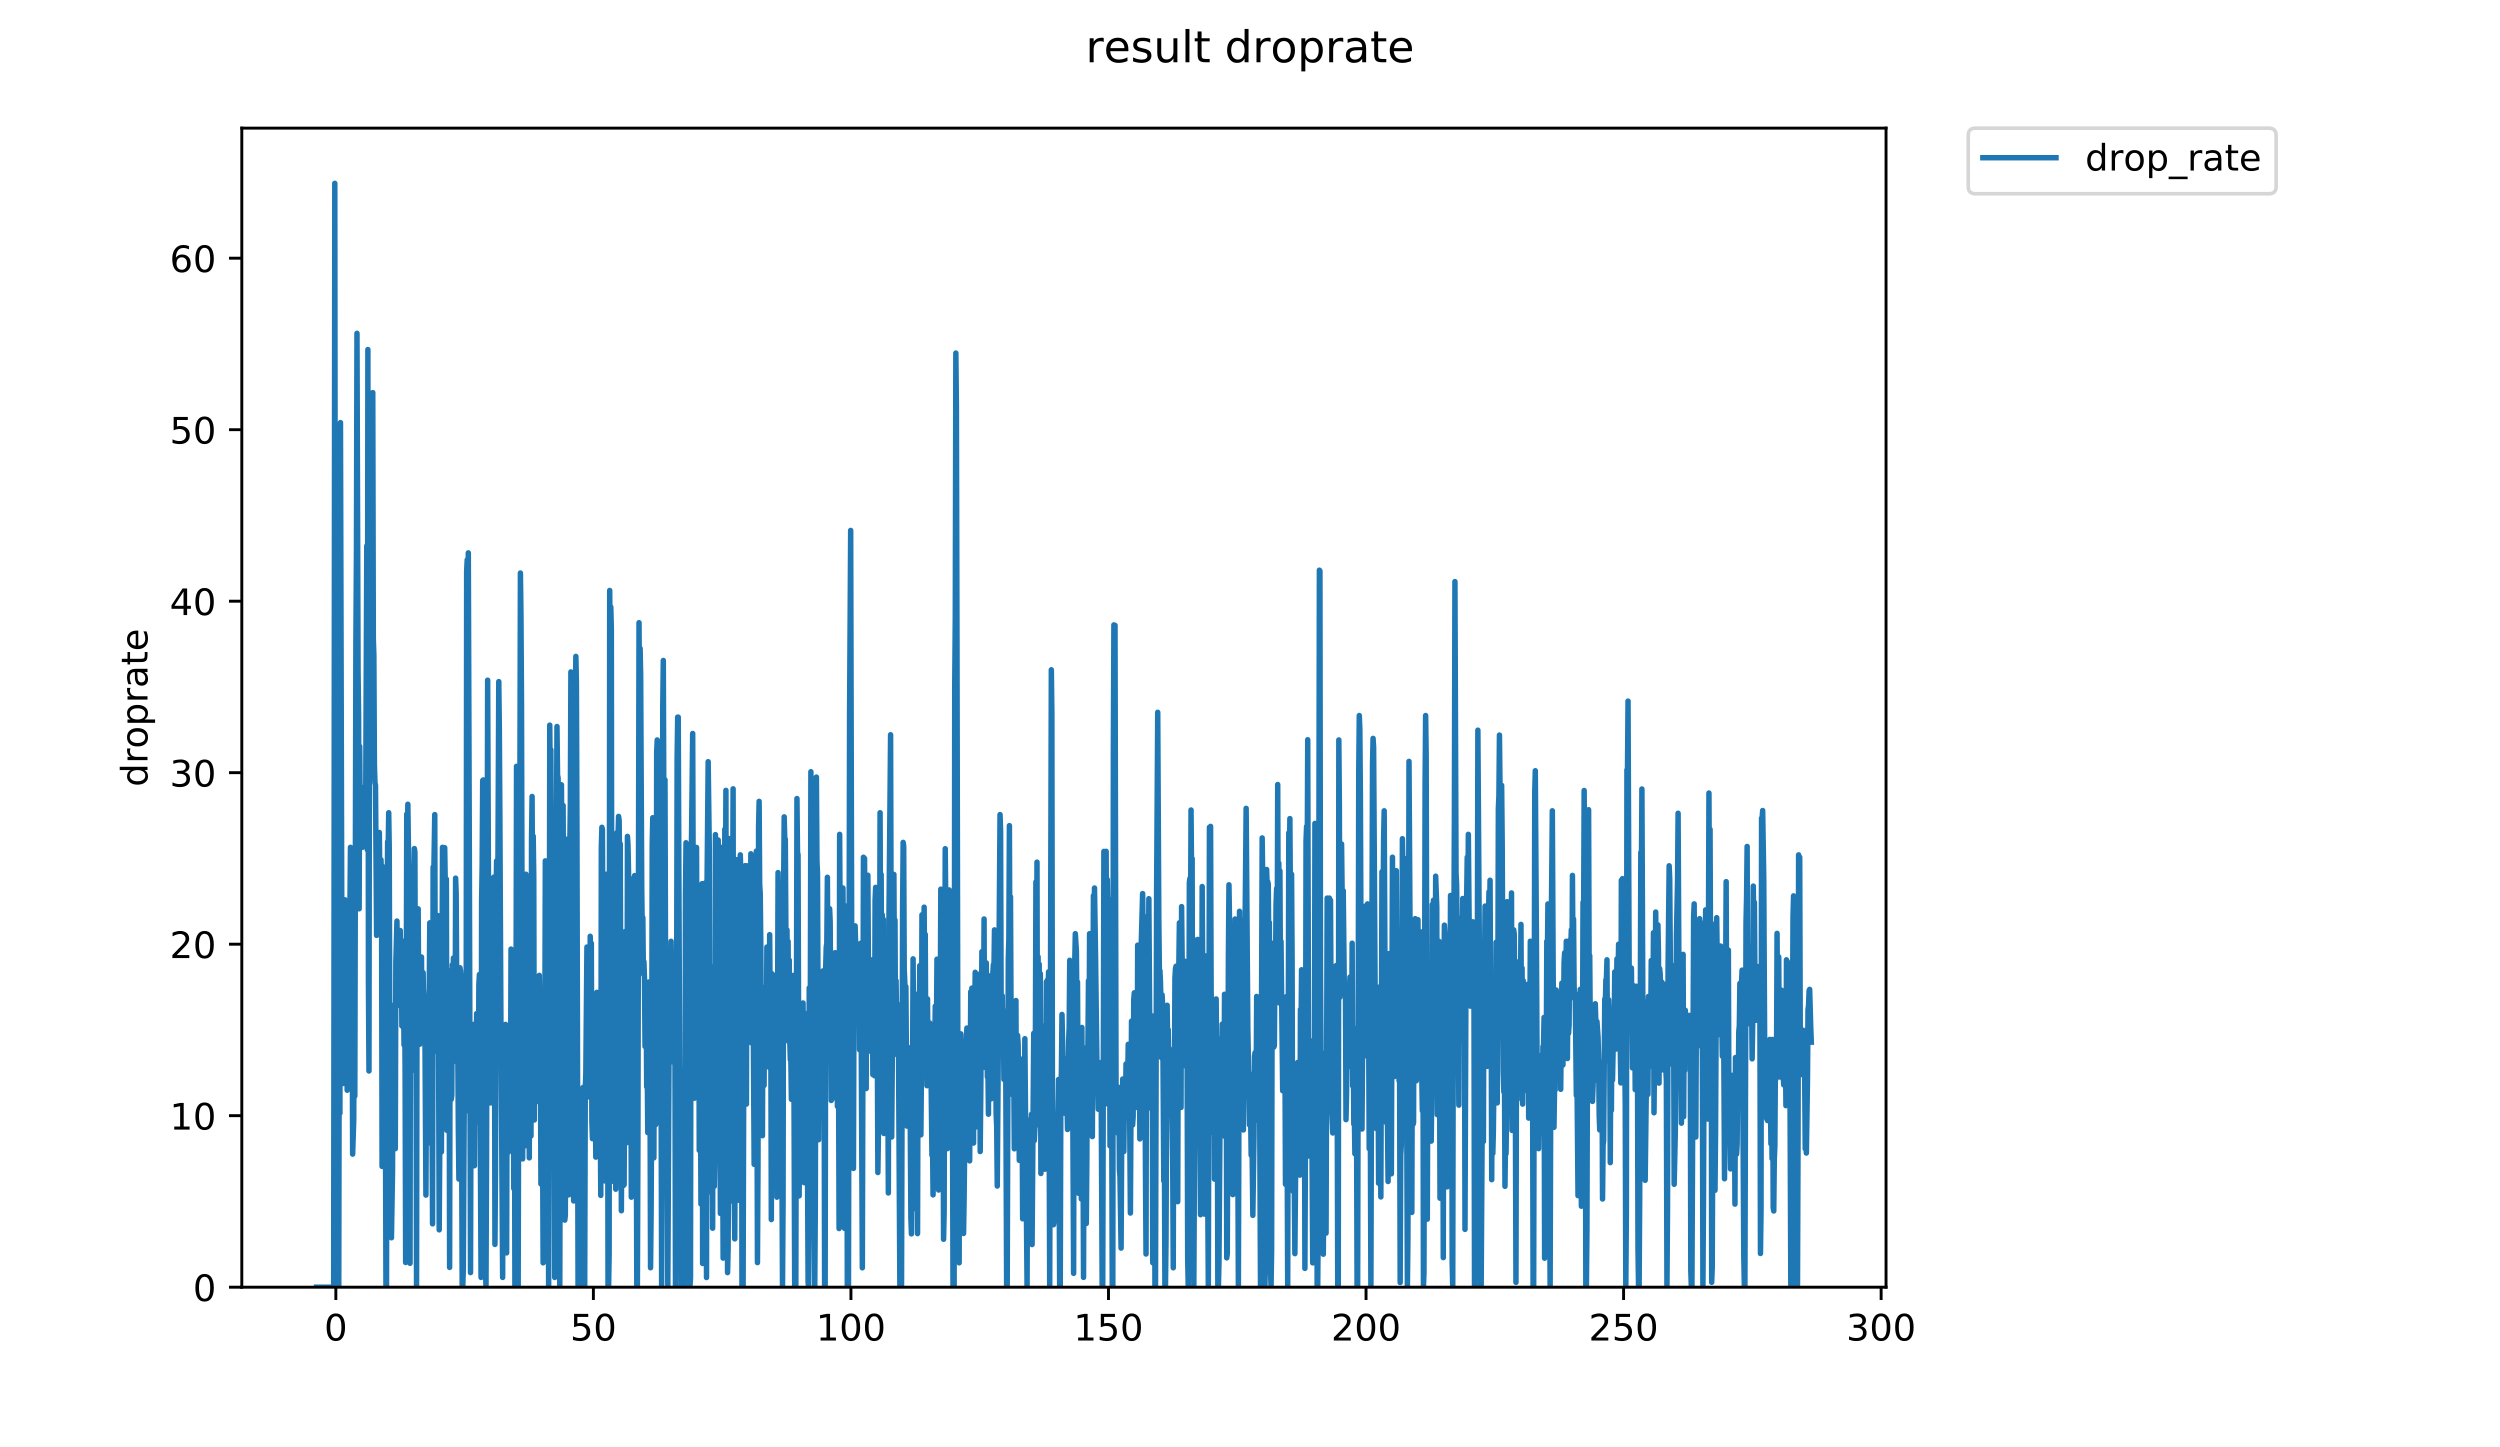 <?xml version="1.0" encoding="utf-8" standalone="no"?>
<!DOCTYPE svg PUBLIC "-//W3C//DTD SVG 1.1//EN"
  "http://www.w3.org/Graphics/SVG/1.1/DTD/svg11.dtd">
<!-- Created with matplotlib (https://matplotlib.org/) -->
<svg height="396pt" version="1.1" viewBox="0 0 684 396" width="684pt" xmlns="http://www.w3.org/2000/svg" xmlns:xlink="http://www.w3.org/1999/xlink">
 <defs>
  <style type="text/css">
*{stroke-linecap:butt;stroke-linejoin:round;}
  </style>
 </defs>
 <g id="figure_1">
  <g id="patch_1">
   <path d="M 0 396 
L 684 396 
L 684 0 
L 0 0 
z
" style="fill:#ffffff;"/>
  </g>
  <g id="axes_1">
   <g id="patch_2">
    <path d="M 66.159 352.174 
L 516.019 352.174 
L 516.019 35.062 
L 66.159 35.062 
z
" style="fill:#ffffff;"/>
   </g>
   <g id="matplotlib.axis_1">
    <g id="xtick_1">
     <g id="line2d_1">
      <defs>
       <path d="M 0 0 
L 0 3.5 
" id="mb94045a44e" style="stroke:#000000;stroke-width:0.8;"/>
      </defs>
      <g>
       <use style="stroke:#000000;stroke-width:0.8;" x="91.886" xlink:href="#mb94045a44e" y="352.174"/>
      </g>
     </g>
     <g id="text_1">
      <!-- 0 -->
      <defs>
       <path d="M 31.781 66.406 
Q 24.172 66.406 20.328 58.906 
Q 16.5 51.422 16.5 36.375 
Q 16.5 21.391 20.328 13.891 
Q 24.172 6.391 31.781 6.391 
Q 39.453 6.391 43.281 13.891 
Q 47.125 21.391 47.125 36.375 
Q 47.125 51.422 43.281 58.906 
Q 39.453 66.406 31.781 66.406 
z
M 31.781 74.219 
Q 44.047 74.219 50.516 64.516 
Q 56.984 54.828 56.984 36.375 
Q 56.984 17.969 50.516 8.266 
Q 44.047 -1.422 31.781 -1.422 
Q 19.531 -1.422 13.062 8.266 
Q 6.594 17.969 6.594 36.375 
Q 6.594 54.828 13.062 64.516 
Q 19.531 74.219 31.781 74.219 
z
" id="DejaVuSans-48"/>
      </defs>
      <g transform="translate(88.705 366.773)scale(0.1 -0.1)">
       <use xlink:href="#DejaVuSans-48"/>
      </g>
     </g>
    </g>
    <g id="xtick_2">
     <g id="line2d_2">
      <g>
       <use style="stroke:#000000;stroke-width:0.8;" x="162.351" xlink:href="#mb94045a44e" y="352.174"/>
      </g>
     </g>
     <g id="text_2">
      <!-- 50 -->
      <defs>
       <path d="M 10.797 72.906 
L 49.516 72.906 
L 49.516 64.594 
L 19.828 64.594 
L 19.828 46.734 
Q 21.969 47.469 24.109 47.828 
Q 26.266 48.188 28.422 48.188 
Q 40.625 48.188 47.75 41.5 
Q 54.891 34.812 54.891 23.391 
Q 54.891 11.625 47.562 5.094 
Q 40.234 -1.422 26.906 -1.422 
Q 22.312 -1.422 17.547 -0.641 
Q 12.797 0.141 7.719 1.703 
L 7.719 11.625 
Q 12.109 9.234 16.797 8.062 
Q 21.484 6.891 26.703 6.891 
Q 35.156 6.891 40.078 11.328 
Q 45.016 15.766 45.016 23.391 
Q 45.016 31 40.078 35.438 
Q 35.156 39.891 26.703 39.891 
Q 22.75 39.891 18.812 39.016 
Q 14.891 38.141 10.797 36.281 
z
" id="DejaVuSans-53"/>
      </defs>
      <g transform="translate(155.989 366.773)scale(0.1 -0.1)">
       <use xlink:href="#DejaVuSans-53"/>
       <use x="63.623" xlink:href="#DejaVuSans-48"/>
      </g>
     </g>
    </g>
    <g id="xtick_3">
     <g id="line2d_3">
      <g>
       <use style="stroke:#000000;stroke-width:0.8;" x="232.817" xlink:href="#mb94045a44e" y="352.174"/>
      </g>
     </g>
     <g id="text_3">
      <!-- 100 -->
      <defs>
       <path d="M 12.406 8.297 
L 28.516 8.297 
L 28.516 63.922 
L 10.984 60.406 
L 10.984 69.391 
L 28.422 72.906 
L 38.281 72.906 
L 38.281 8.297 
L 54.391 8.297 
L 54.391 0 
L 12.406 0 
z
" id="DejaVuSans-49"/>
      </defs>
      <g transform="translate(223.273 366.773)scale(0.1 -0.1)">
       <use xlink:href="#DejaVuSans-49"/>
       <use x="63.623" xlink:href="#DejaVuSans-48"/>
       <use x="127.246" xlink:href="#DejaVuSans-48"/>
      </g>
     </g>
    </g>
    <g id="xtick_4">
     <g id="line2d_4">
      <g>
       <use style="stroke:#000000;stroke-width:0.8;" x="303.282" xlink:href="#mb94045a44e" y="352.174"/>
      </g>
     </g>
     <g id="text_4">
      <!-- 150 -->
      <g transform="translate(293.738 366.773)scale(0.1 -0.1)">
       <use xlink:href="#DejaVuSans-49"/>
       <use x="63.623" xlink:href="#DejaVuSans-53"/>
       <use x="127.246" xlink:href="#DejaVuSans-48"/>
      </g>
     </g>
    </g>
    <g id="xtick_5">
     <g id="line2d_5">
      <g>
       <use style="stroke:#000000;stroke-width:0.8;" x="373.747" xlink:href="#mb94045a44e" y="352.174"/>
      </g>
     </g>
     <g id="text_5">
      <!-- 200 -->
      <defs>
       <path d="M 19.188 8.297 
L 53.609 8.297 
L 53.609 0 
L 7.328 0 
L 7.328 8.297 
Q 12.938 14.109 22.625 23.891 
Q 32.328 33.688 34.812 36.531 
Q 39.547 41.844 41.422 45.531 
Q 43.312 49.219 43.312 52.781 
Q 43.312 58.594 39.234 62.25 
Q 35.156 65.922 28.609 65.922 
Q 23.969 65.922 18.812 64.312 
Q 13.672 62.703 7.812 59.422 
L 7.812 69.391 
Q 13.766 71.781 18.938 73 
Q 24.125 74.219 28.422 74.219 
Q 39.75 74.219 46.484 68.547 
Q 53.219 62.891 53.219 53.422 
Q 53.219 48.922 51.531 44.891 
Q 49.859 40.875 45.406 35.406 
Q 44.188 33.984 37.641 27.219 
Q 31.109 20.453 19.188 8.297 
z
" id="DejaVuSans-50"/>
      </defs>
      <g transform="translate(364.204 366.773)scale(0.1 -0.1)">
       <use xlink:href="#DejaVuSans-50"/>
       <use x="63.623" xlink:href="#DejaVuSans-48"/>
       <use x="127.246" xlink:href="#DejaVuSans-48"/>
      </g>
     </g>
    </g>
    <g id="xtick_6">
     <g id="line2d_6">
      <g>
       <use style="stroke:#000000;stroke-width:0.8;" x="444.213" xlink:href="#mb94045a44e" y="352.174"/>
      </g>
     </g>
     <g id="text_6">
      <!-- 250 -->
      <g transform="translate(434.669 366.773)scale(0.1 -0.1)">
       <use xlink:href="#DejaVuSans-50"/>
       <use x="63.623" xlink:href="#DejaVuSans-53"/>
       <use x="127.246" xlink:href="#DejaVuSans-48"/>
      </g>
     </g>
    </g>
    <g id="xtick_7">
     <g id="line2d_7">
      <g>
       <use style="stroke:#000000;stroke-width:0.8;" x="514.678" xlink:href="#mb94045a44e" y="352.174"/>
      </g>
     </g>
     <g id="text_7">
      <!-- 300 -->
      <defs>
       <path d="M 40.578 39.312 
Q 47.656 37.797 51.625 33 
Q 55.609 28.219 55.609 21.188 
Q 55.609 10.406 48.188 4.484 
Q 40.766 -1.422 27.094 -1.422 
Q 22.516 -1.422 17.656 -0.516 
Q 12.797 0.391 7.625 2.203 
L 7.625 11.719 
Q 11.719 9.328 16.594 8.109 
Q 21.484 6.891 26.812 6.891 
Q 36.078 6.891 40.938 10.547 
Q 45.797 14.203 45.797 21.188 
Q 45.797 27.641 41.281 31.266 
Q 36.766 34.906 28.719 34.906 
L 20.219 34.906 
L 20.219 43.016 
L 29.109 43.016 
Q 36.375 43.016 40.234 45.922 
Q 44.094 48.828 44.094 54.297 
Q 44.094 59.906 40.109 62.906 
Q 36.141 65.922 28.719 65.922 
Q 24.656 65.922 20.016 65.031 
Q 15.375 64.156 9.812 62.312 
L 9.812 71.094 
Q 15.438 72.656 20.344 73.438 
Q 25.25 74.219 29.594 74.219 
Q 40.828 74.219 47.359 69.109 
Q 53.906 64.016 53.906 55.328 
Q 53.906 49.266 50.438 45.094 
Q 46.969 40.922 40.578 39.312 
z
" id="DejaVuSans-51"/>
      </defs>
      <g transform="translate(505.134 366.773)scale(0.1 -0.1)">
       <use xlink:href="#DejaVuSans-51"/>
       <use x="63.623" xlink:href="#DejaVuSans-48"/>
       <use x="127.246" xlink:href="#DejaVuSans-48"/>
      </g>
     </g>
    </g>
   </g>
   <g id="matplotlib.axis_2">
    <g id="ytick_1">
     <g id="line2d_8">
      <defs>
       <path d="M 0 0 
L -3.5 0 
" id="m96fbc26f79" style="stroke:#000000;stroke-width:0.8;"/>
      </defs>
      <g>
       <use style="stroke:#000000;stroke-width:0.8;" x="66.159" xlink:href="#m96fbc26f79" y="352.174"/>
      </g>
     </g>
     <g id="text_8">
      <!-- 0 -->
      <g transform="translate(52.796 355.973)scale(0.1 -0.1)">
       <use xlink:href="#DejaVuSans-48"/>
      </g>
     </g>
    </g>
    <g id="ytick_2">
     <g id="line2d_9">
      <g>
       <use style="stroke:#000000;stroke-width:0.8;" x="66.159" xlink:href="#m96fbc26f79" y="305.252"/>
      </g>
     </g>
     <g id="text_9">
      <!-- 10 -->
      <g transform="translate(46.434 309.051)scale(0.1 -0.1)">
       <use xlink:href="#DejaVuSans-49"/>
       <use x="63.623" xlink:href="#DejaVuSans-48"/>
      </g>
     </g>
    </g>
    <g id="ytick_3">
     <g id="line2d_10">
      <g>
       <use style="stroke:#000000;stroke-width:0.8;" x="66.159" xlink:href="#m96fbc26f79" y="258.33"/>
      </g>
     </g>
     <g id="text_10">
      <!-- 20 -->
      <g transform="translate(46.434 262.13)scale(0.1 -0.1)">
       <use xlink:href="#DejaVuSans-50"/>
       <use x="63.623" xlink:href="#DejaVuSans-48"/>
      </g>
     </g>
    </g>
    <g id="ytick_4">
     <g id="line2d_11">
      <g>
       <use style="stroke:#000000;stroke-width:0.8;" x="66.159" xlink:href="#m96fbc26f79" y="211.408"/>
      </g>
     </g>
     <g id="text_11">
      <!-- 30 -->
      <g transform="translate(46.434 215.208)scale(0.1 -0.1)">
       <use xlink:href="#DejaVuSans-51"/>
       <use x="63.623" xlink:href="#DejaVuSans-48"/>
      </g>
     </g>
    </g>
    <g id="ytick_5">
     <g id="line2d_12">
      <g>
       <use style="stroke:#000000;stroke-width:0.8;" x="66.159" xlink:href="#m96fbc26f79" y="164.487"/>
      </g>
     </g>
     <g id="text_12">
      <!-- 40 -->
      <defs>
       <path d="M 37.797 64.312 
L 12.891 25.391 
L 37.797 25.391 
z
M 35.203 72.906 
L 47.609 72.906 
L 47.609 25.391 
L 58.016 25.391 
L 58.016 17.188 
L 47.609 17.188 
L 47.609 0 
L 37.797 0 
L 37.797 17.188 
L 4.891 17.188 
L 4.891 26.703 
z
" id="DejaVuSans-52"/>
      </defs>
      <g transform="translate(46.434 168.286)scale(0.1 -0.1)">
       <use xlink:href="#DejaVuSans-52"/>
       <use x="63.623" xlink:href="#DejaVuSans-48"/>
      </g>
     </g>
    </g>
    <g id="ytick_6">
     <g id="line2d_13">
      <g>
       <use style="stroke:#000000;stroke-width:0.8;" x="66.159" xlink:href="#m96fbc26f79" y="117.565"/>
      </g>
     </g>
     <g id="text_13">
      <!-- 50 -->
      <g transform="translate(46.434 121.364)scale(0.1 -0.1)">
       <use xlink:href="#DejaVuSans-53"/>
       <use x="63.623" xlink:href="#DejaVuSans-48"/>
      </g>
     </g>
    </g>
    <g id="ytick_7">
     <g id="line2d_14">
      <g>
       <use style="stroke:#000000;stroke-width:0.8;" x="66.159" xlink:href="#m96fbc26f79" y="70.643"/>
      </g>
     </g>
     <g id="text_14">
      <!-- 60 -->
      <defs>
       <path d="M 33.016 40.375 
Q 26.375 40.375 22.484 35.828 
Q 18.609 31.297 18.609 23.391 
Q 18.609 15.531 22.484 10.953 
Q 26.375 6.391 33.016 6.391 
Q 39.656 6.391 43.531 10.953 
Q 47.406 15.531 47.406 23.391 
Q 47.406 31.297 43.531 35.828 
Q 39.656 40.375 33.016 40.375 
z
M 52.594 71.297 
L 52.594 62.312 
Q 48.875 64.062 45.094 64.984 
Q 41.312 65.922 37.594 65.922 
Q 27.828 65.922 22.672 59.328 
Q 17.531 52.734 16.797 39.406 
Q 19.672 43.656 24.016 45.922 
Q 28.375 48.188 33.594 48.188 
Q 44.578 48.188 50.953 41.516 
Q 57.328 34.859 57.328 23.391 
Q 57.328 12.156 50.688 5.359 
Q 44.047 -1.422 33.016 -1.422 
Q 20.359 -1.422 13.672 8.266 
Q 6.984 17.969 6.984 36.375 
Q 6.984 53.656 15.188 63.938 
Q 23.391 74.219 37.203 74.219 
Q 40.922 74.219 44.703 73.484 
Q 48.484 72.75 52.594 71.297 
z
" id="DejaVuSans-54"/>
      </defs>
      <g transform="translate(46.434 74.442)scale(0.1 -0.1)">
       <use xlink:href="#DejaVuSans-54"/>
       <use x="63.623" xlink:href="#DejaVuSans-48"/>
      </g>
     </g>
    </g>
    <g id="text_15">
     <!-- droprate -->
     <defs>
      <path d="M 45.406 46.391 
L 45.406 75.984 
L 54.391 75.984 
L 54.391 0 
L 45.406 0 
L 45.406 8.203 
Q 42.578 3.328 38.25 0.953 
Q 33.938 -1.422 27.875 -1.422 
Q 17.969 -1.422 11.734 6.484 
Q 5.516 14.406 5.516 27.297 
Q 5.516 40.188 11.734 48.094 
Q 17.969 56 27.875 56 
Q 33.938 56 38.25 53.625 
Q 42.578 51.266 45.406 46.391 
z
M 14.797 27.297 
Q 14.797 17.391 18.875 11.75 
Q 22.953 6.109 30.078 6.109 
Q 37.203 6.109 41.297 11.75 
Q 45.406 17.391 45.406 27.297 
Q 45.406 37.203 41.297 42.844 
Q 37.203 48.484 30.078 48.484 
Q 22.953 48.484 18.875 42.844 
Q 14.797 37.203 14.797 27.297 
z
" id="DejaVuSans-100"/>
      <path d="M 41.109 46.297 
Q 39.594 47.172 37.812 47.578 
Q 36.031 48 33.891 48 
Q 26.266 48 22.188 43.047 
Q 18.109 38.094 18.109 28.812 
L 18.109 0 
L 9.078 0 
L 9.078 54.688 
L 18.109 54.688 
L 18.109 46.188 
Q 20.953 51.172 25.484 53.578 
Q 30.031 56 36.531 56 
Q 37.453 56 38.578 55.875 
Q 39.703 55.766 41.062 55.516 
z
" id="DejaVuSans-114"/>
      <path d="M 30.609 48.391 
Q 23.391 48.391 19.188 42.75 
Q 14.984 37.109 14.984 27.297 
Q 14.984 17.484 19.156 11.844 
Q 23.344 6.203 30.609 6.203 
Q 37.797 6.203 41.984 11.859 
Q 46.188 17.531 46.188 27.297 
Q 46.188 37.016 41.984 42.703 
Q 37.797 48.391 30.609 48.391 
z
M 30.609 56 
Q 42.328 56 49.016 48.375 
Q 55.719 40.766 55.719 27.297 
Q 55.719 13.875 49.016 6.219 
Q 42.328 -1.422 30.609 -1.422 
Q 18.844 -1.422 12.172 6.219 
Q 5.516 13.875 5.516 27.297 
Q 5.516 40.766 12.172 48.375 
Q 18.844 56 30.609 56 
z
" id="DejaVuSans-111"/>
      <path d="M 18.109 8.203 
L 18.109 -20.797 
L 9.078 -20.797 
L 9.078 54.688 
L 18.109 54.688 
L 18.109 46.391 
Q 20.953 51.266 25.266 53.625 
Q 29.594 56 35.594 56 
Q 45.562 56 51.781 48.094 
Q 58.016 40.188 58.016 27.297 
Q 58.016 14.406 51.781 6.484 
Q 45.562 -1.422 35.594 -1.422 
Q 29.594 -1.422 25.266 0.953 
Q 20.953 3.328 18.109 8.203 
z
M 48.688 27.297 
Q 48.688 37.203 44.609 42.844 
Q 40.531 48.484 33.406 48.484 
Q 26.266 48.484 22.188 42.844 
Q 18.109 37.203 18.109 27.297 
Q 18.109 17.391 22.188 11.75 
Q 26.266 6.109 33.406 6.109 
Q 40.531 6.109 44.609 11.75 
Q 48.688 17.391 48.688 27.297 
z
" id="DejaVuSans-112"/>
      <path d="M 34.281 27.484 
Q 23.391 27.484 19.188 25 
Q 14.984 22.516 14.984 16.5 
Q 14.984 11.719 18.141 8.906 
Q 21.297 6.109 26.703 6.109 
Q 34.188 6.109 38.703 11.406 
Q 43.219 16.703 43.219 25.484 
L 43.219 27.484 
z
M 52.203 31.203 
L 52.203 0 
L 43.219 0 
L 43.219 8.297 
Q 40.141 3.328 35.547 0.953 
Q 30.953 -1.422 24.312 -1.422 
Q 15.922 -1.422 10.953 3.297 
Q 6 8.016 6 15.922 
Q 6 25.141 12.172 29.828 
Q 18.359 34.516 30.609 34.516 
L 43.219 34.516 
L 43.219 35.406 
Q 43.219 41.609 39.141 45 
Q 35.062 48.391 27.688 48.391 
Q 23 48.391 18.547 47.266 
Q 14.109 46.141 10.016 43.891 
L 10.016 52.203 
Q 14.938 54.109 19.578 55.047 
Q 24.219 56 28.609 56 
Q 40.484 56 46.344 49.844 
Q 52.203 43.703 52.203 31.203 
z
" id="DejaVuSans-97"/>
      <path d="M 18.312 70.219 
L 18.312 54.688 
L 36.812 54.688 
L 36.812 47.703 
L 18.312 47.703 
L 18.312 18.016 
Q 18.312 11.328 20.141 9.422 
Q 21.969 7.516 27.594 7.516 
L 36.812 7.516 
L 36.812 0 
L 27.594 0 
Q 17.188 0 13.234 3.875 
Q 9.281 7.766 9.281 18.016 
L 9.281 47.703 
L 2.688 47.703 
L 2.688 54.688 
L 9.281 54.688 
L 9.281 70.219 
z
" id="DejaVuSans-116"/>
      <path d="M 56.203 29.594 
L 56.203 25.203 
L 14.891 25.203 
Q 15.484 15.922 20.484 11.062 
Q 25.484 6.203 34.422 6.203 
Q 39.594 6.203 44.453 7.469 
Q 49.312 8.734 54.109 11.281 
L 54.109 2.781 
Q 49.266 0.734 44.188 -0.344 
Q 39.109 -1.422 33.891 -1.422 
Q 20.797 -1.422 13.156 6.188 
Q 5.516 13.812 5.516 26.812 
Q 5.516 40.234 12.766 48.109 
Q 20.016 56 32.328 56 
Q 43.359 56 49.781 48.891 
Q 56.203 41.797 56.203 29.594 
z
M 47.219 32.234 
Q 47.125 39.594 43.094 43.984 
Q 39.062 48.391 32.422 48.391 
Q 24.906 48.391 20.391 44.141 
Q 15.875 39.891 15.188 32.172 
z
" id="DejaVuSans-101"/>
     </defs>
     <g transform="translate(40.354 215.236)rotate(-90)scale(0.1 -0.1)">
      <use xlink:href="#DejaVuSans-100"/>
      <use x="63.477" xlink:href="#DejaVuSans-114"/>
      <use x="104.559" xlink:href="#DejaVuSans-111"/>
      <use x="165.74" xlink:href="#DejaVuSans-112"/>
      <use x="229.217" xlink:href="#DejaVuSans-114"/>
      <use x="270.33" xlink:href="#DejaVuSans-97"/>
      <use x="331.609" xlink:href="#DejaVuSans-116"/>
      <use x="370.818" xlink:href="#DejaVuSans-101"/>
     </g>
    </g>
   </g>
   <g id="line2d_15">
    <path clip-path="url(#p65a90e5baf)" d="M 86.607 352.174 
L 91.29 352.174 
L 91.599 50.163 
L 91.906 352.174 
L 92.06 352.174 
L 92.215 335.324 
L 92.37 352.174 
L 92.685 352.174 
L 92.841 257.574 
L 92.997 304.61 
L 93.152 115.626 
L 93.603 286.273 
L 93.759 273.541 
L 93.913 296.438 
L 94.069 275.463 
L 94.227 276.29 
L 94.381 246.18 
L 94.532 248.787 
L 94.686 288.485 
L 94.84 287.005 
L 94.992 298.286 
L 95.143 296.504 
L 95.294 297.676 
L 95.888 231.827 
L 96.333 266.985 
L 96.481 315.769 
L 96.778 306.462 
L 96.927 270.629 
L 97.076 299.89 
L 97.372 175.543 
L 97.52 152.046 
L 97.669 91.196 
L 97.965 183.633 
L 98.113 196.22 
L 98.261 248.65 
L 98.41 204.21 
L 98.558 224.083 
L 98.706 215.206 
L 98.854 231.827 
L 99.002 227.411 
L 99.15 231.827 
L 99.446 219.657 
L 99.596 227.496 
L 99.753 223.043 
L 99.909 228.829 
L 100.057 219.072 
L 100.353 149.342 
L 100.502 232.517 
L 100.653 95.632 
L 100.801 268.578 
L 100.95 293.018 
L 101.099 182.771 
L 101.248 157.878 
L 101.396 170.15 
L 101.545 159.363 
L 101.693 172.329 
L 101.842 171.19 
L 101.99 107.423 
L 102.139 174.705 
L 102.288 179.233 
L 102.437 209.136 
L 102.587 214.09 
L 102.737 214.874 
L 103.035 255.924 
L 103.186 236.531 
L 103.338 235.532 
L 103.635 239.239 
L 103.784 227.77 
L 104.081 255.094 
L 104.233 235.202 
L 104.384 240.142 
L 104.536 319.131 
L 104.839 237.182 
L 104.987 240.263 
L 105.135 240.263 
L 105.291 248.479 
L 105.597 352.174 
L 105.75 352.174 
L 105.902 255.185 
L 106.055 230.282 
L 106.203 232.517 
L 106.351 222.361 
L 106.5 232.173 
L 106.652 284.765 
L 106.8 294.196 
L 107.097 338.652 
L 107.397 320.363 
L 107.548 275.079 
L 107.847 289.165 
L 108 290.4 
L 108.153 314.271 
L 108.302 263.439 
L 108.603 252.004 
L 108.9 275.098 
L 109.201 257.276 
L 109.354 257.542 
L 109.503 254.587 
L 109.652 264.784 
L 109.803 260.457 
L 109.951 280.713 
L 110.247 257.519 
L 110.543 285.916 
L 110.691 268.337 
L 110.839 294.029 
L 110.988 345.413 
L 111.284 222.734 
L 111.436 235.532 
L 111.584 220.038 
L 111.88 241.292 
L 112.029 342.736 
L 112.182 345.639 
L 112.331 249.995 
L 112.479 255.094 
L 112.776 292.848 
L 113.368 232.173 
L 113.517 233.179 
L 113.665 280.713 
L 113.815 275.759 
L 113.964 352.174 
L 114.113 261.012 
L 114.263 263.693 
L 114.412 248.65 
L 114.561 275.759 
L 114.71 272.623 
L 114.864 285.701 
L 115.02 281.855 
L 115.317 261.836 
L 115.469 281.924 
L 115.767 266.128 
L 116.065 284.951 
L 116.214 274.418 
L 116.529 326.973 
L 116.681 295.017 
L 116.833 290.4 
L 116.985 291.545 
L 117.137 312.744 
L 117.29 273.314 
L 117.439 270.629 
L 117.59 252.482 
L 117.741 253.811 
L 118.049 274.191 
L 118.348 334.845 
L 118.498 237.209 
L 118.648 241.534 
L 118.948 222.872 
L 119.099 276.622 
L 119.248 287.64 
L 119.554 258.33 
L 119.708 285.886 
L 119.861 250.51 
L 120.168 336.49 
L 120.616 268.817 
L 120.768 315.165 
L 121.066 231.827 
L 121.519 266.018 
L 121.672 231.929 
L 121.823 241.848 
L 122.125 240.519 
L 122.274 309.274 
L 122.57 265.632 
L 122.718 275.098 
L 122.866 268.337 
L 123.014 346.765 
L 123.162 265.632 
L 123.459 300.79 
L 123.612 299.601 
L 123.761 263.945 
L 123.911 271.966 
L 124.06 262.095 
L 124.209 285.334 
L 124.358 283.409 
L 124.507 290.329 
L 124.655 240.263 
L 124.804 244.308 
L 124.957 269.832 
L 125.106 266.374 
L 125.403 308.903 
L 125.552 322.596 
L 125.849 264.784 
L 125.997 265.632 
L 126.146 267.715 
L 126.452 352.174 
L 126.608 352.174 
L 126.764 347.046 
L 127.079 290.034 
L 127.228 298.854 
L 127.377 299.89 
L 127.527 303.912 
L 127.677 156.222 
L 127.829 153.152 
L 127.979 171.399 
L 128.131 151.269 
L 128.433 240.834 
L 128.734 348.186 
L 128.884 292.359 
L 129.044 282.613 
L 129.352 293.522 
L 129.505 280.288 
L 129.655 293.522 
L 129.806 318.943 
L 129.957 281.924 
L 130.26 292.051 
L 130.409 277.313 
L 130.559 301.23 
L 130.714 306.933 
L 130.869 301.483 
L 131.018 269.292 
L 131.167 266.619 
L 131.616 349.501 
L 131.766 246.866 
L 131.916 236.88 
L 132.066 213.541 
L 132.217 213.391 
L 132.518 324.021 
L 132.668 298.702 
L 132.817 346.827 
L 132.969 352.174 
L 133.119 316.285 
L 133.422 186.102 
L 133.727 263.297 
L 133.879 245.713 
L 134.032 265.67 
L 134.187 301.762 
L 134.338 301.663 
L 134.491 254.42 
L 134.642 248.494 
L 134.792 257.261 
L 134.949 257.563 
L 135.106 239.97 
L 135.261 264.758 
L 135.415 340.476 
L 135.569 320.893 
L 135.718 246.566 
L 135.867 235.54 
L 136.166 251.339 
L 136.466 186.489 
L 136.617 199.312 
L 136.767 223.841 
L 137.071 283.829 
L 137.524 349.501 
L 137.679 295.142 
L 137.995 327.948 
L 138.152 284.412 
L 138.31 280.278 
L 138.46 300.187 
L 138.609 342.79 
L 138.759 288.007 
L 138.909 283.997 
L 139.061 315.269 
L 139.218 282.755 
L 139.515 303.773 
L 139.665 302.712 
L 139.815 259.671 
L 139.964 305.252 
L 140.113 276.884 
L 140.263 282.858 
L 140.412 281.323 
L 140.568 325.178 
L 140.725 275.463 
L 140.875 352.174 
L 141.024 352.174 
L 141.323 209.661 
L 141.622 278.44 
L 141.772 352.174 
L 141.924 288.909 
L 142.081 284.596 
L 142.384 156.777 
L 142.536 168.452 
L 142.688 193.139 
L 142.993 317.08 
L 143.297 253.251 
L 143.448 307.235 
L 143.598 313.517 
L 143.751 242.778 
L 143.901 239.189 
L 144.05 258.598 
L 144.204 300.039 
L 144.355 305.782 
L 144.509 271.364 
L 144.814 316.786 
L 144.965 252.763 
L 145.119 272.668 
L 145.274 310.811 
L 145.427 229.315 
L 145.577 217.922 
L 145.729 247.756 
L 145.885 228.763 
L 146.038 240.083 
L 146.191 306.429 
L 146.346 268.989 
L 146.65 281.121 
L 146.799 284.951 
L 146.948 274.195 
L 147.246 301.376 
L 147.549 266.862 
L 147.848 286.484 
L 147.997 323.94 
L 148.297 277.526 
L 148.598 345.509 
L 149.049 290.681 
L 149.2 235.532 
L 149.349 270.396 
L 149.657 237.448 
L 150.107 352.174 
L 150.26 299.747 
L 150.412 198.397 
L 150.563 216.207 
L 150.712 205.125 
L 151.012 286.641 
L 151.161 310.376 
L 151.469 225.846 
L 151.775 349.508 
L 151.93 299.323 
L 152.085 341.862 
L 152.234 228.483 
L 152.39 198.776 
L 152.541 212.069 
L 152.69 212.749 
L 152.845 222.556 
L 153.156 352.174 
L 153.459 231.593 
L 153.61 214.713 
L 153.916 262.296 
L 154.068 220.371 
L 154.525 333.825 
L 154.677 332.459 
L 154.982 229.597 
L 155.135 233.566 
L 155.286 248.494 
L 155.585 326.919 
L 155.736 313.844 
L 155.889 232.569 
L 156.045 219.764 
L 156.196 183.839 
L 156.347 236.187 
L 156.497 238.221 
L 156.803 320.98 
L 156.955 328.582 
L 157.408 190.838 
L 157.556 179.588 
L 157.705 186.805 
L 157.857 227.93 
L 158.155 352.174 
L 158.463 352.174 
L 158.614 304.591 
L 158.766 319.223 
L 158.916 298.854 
L 159.067 302.853 
L 159.219 325.961 
L 159.518 297.521 
L 159.667 313.185 
L 159.816 352.174 
L 159.973 352.174 
L 160.129 298.182 
L 160.279 293.688 
L 160.583 259.117 
L 160.734 280.8 
L 160.884 261.271 
L 161.033 297.209 
L 161.183 282.462 
L 161.332 300.187 
L 161.481 256.167 
L 161.633 264.939 
L 161.788 258.073 
L 161.938 306.852 
L 162.091 311.543 
L 162.393 272.42 
L 162.548 294.007 
L 162.704 273.541 
L 163.007 316.587 
L 163.305 271.506 
L 163.461 300.612 
L 163.61 298.549 
L 163.76 290.856 
L 163.913 302.229 
L 164.064 280.598 
L 164.371 327.061 
L 164.521 231.862 
L 164.673 226.35 
L 164.826 226.961 
L 165.131 303.132 
L 165.284 295.972 
L 165.435 323.096 
L 165.59 304.082 
L 165.741 246.136 
L 165.891 239.189 
L 166.043 243.485 
L 166.198 251.35 
L 166.354 352.174 
L 166.51 352.174 
L 166.662 342.948 
L 166.812 161.554 
L 166.963 179.862 
L 167.113 166.082 
L 167.264 172.218 
L 167.415 296.346 
L 167.566 323.177 
L 168.022 271.32 
L 168.172 305.386 
L 168.325 311.657 
L 168.474 325.362 
L 168.785 227.818 
L 168.937 260.17 
L 169.092 228.695 
L 169.244 223.369 
L 169.397 224.442 
L 169.551 238.464 
L 169.7 230.87 
L 170.006 331.262 
L 170.159 303.544 
L 170.311 303.407 
L 170.461 321.515 
L 170.612 324.339 
L 170.762 324.101 
L 171.062 254.865 
L 171.212 262.042 
L 171.367 258.33 
L 171.518 312.633 
L 171.667 228.837 
L 171.817 231.172 
L 171.969 238.824 
L 172.12 300.626 
L 172.271 288.551 
L 172.422 307.235 
L 172.573 280.598 
L 172.728 327.547 
L 173.03 240.455 
L 173.18 250.287 
L 173.33 280.396 
L 173.63 239.562 
L 173.929 322.68 
L 174.079 304.049 
L 174.23 352.174 
L 174.385 352.174 
L 174.536 311.2 
L 174.837 170.369 
L 174.985 194.42 
L 175.134 177.393 
L 175.283 184.596 
L 175.581 243.272 
L 175.73 255.373 
L 175.879 251.049 
L 176.031 266.502 
L 176.181 263.116 
L 176.33 267.715 
L 176.479 286.295 
L 176.778 270.162 
L 176.928 297.365 
L 177.076 291.499 
L 177.228 309.878 
L 177.53 268.669 
L 177.686 270.739 
L 177.838 294.505 
L 177.988 346.857 
L 178.14 332.348 
L 178.291 304.457 
L 178.442 231.214 
L 178.595 223.729 
L 178.747 257.542 
L 178.9 316.786 
L 179.051 270.226 
L 179.203 273.092 
L 179.357 307.736 
L 179.513 307.303 
L 179.666 205.788 
L 179.816 202.452 
L 179.966 253.532 
L 180.116 253.532 
L 180.266 274.86 
L 180.417 224.568 
L 180.57 225.039 
L 180.721 243.485 
L 181.026 352.174 
L 181.177 302.089 
L 181.331 193.161 
L 181.481 180.703 
L 181.633 223.965 
L 181.939 213.337 
L 182.092 263.297 
L 182.243 275.513 
L 182.402 306.397 
L 182.559 315.497 
L 182.709 352.174 
L 183.158 265.282 
L 183.307 262.095 
L 183.457 268.195 
L 183.607 257.531 
L 183.756 269.055 
L 183.906 290.505 
L 184.055 273.077 
L 184.208 269.602 
L 184.358 262.608 
L 184.658 282.858 
L 184.808 352.174 
L 184.959 352.174 
L 185.26 207.288 
L 185.415 196.201 
L 185.566 196.208 
L 186.024 309.759 
L 186.177 306.429 
L 186.334 307.426 
L 186.484 352.174 
L 186.784 292.696 
L 187.091 345.782 
L 187.24 352.174 
L 187.39 341.51 
L 187.544 244.699 
L 187.694 230.574 
L 187.845 259.128 
L 187.996 256.469 
L 188.299 262.863 
L 188.764 352.174 
L 188.921 349.631 
L 189.071 240.519 
L 189.518 200.683 
L 189.818 290.681 
L 189.97 300.481 
L 190.12 298.702 
L 190.272 260.17 
L 190.421 257.261 
L 190.571 231.862 
L 190.722 274.86 
L 190.871 265.033 
L 191.019 265.881 
L 191.168 262.095 
L 191.318 314.744 
L 191.469 289.7 
L 191.621 288.909 
L 191.78 329.409 
L 192.084 241.77 
L 192.239 345.693 
L 192.39 243.791 
L 192.539 242.243 
L 192.695 279.987 
L 192.844 266.374 
L 192.994 241.534 
L 193.149 275.699 
L 193.301 349.531 
L 193.451 241.534 
L 193.755 208.402 
L 194.058 231.862 
L 194.208 302.571 
L 194.363 301.901 
L 194.518 326.179 
L 194.671 280.288 
L 194.975 336.041 
L 195.124 264.533 
L 195.281 318.842 
L 195.433 324.573 
L 195.589 314.996 
L 195.743 228.352 
L 196.045 278.777 
L 196.199 248.92 
L 196.35 267.583 
L 196.499 229.828 
L 196.653 242.69 
L 197.102 332.007 
L 197.25 231.827 
L 197.398 275.319 
L 197.547 269.926 
L 197.849 344.221 
L 198.003 314.165 
L 198.306 226.871 
L 198.455 252.199 
L 198.609 216.244 
L 198.761 288.909 
L 198.909 290.505 
L 199.061 348.186 
L 199.212 341.57 
L 199.363 313.844 
L 199.52 229.436 
L 199.67 235.872 
L 199.82 248.787 
L 200.123 328.582 
L 200.272 243.583 
L 200.425 256.495 
L 200.575 215.82 
L 200.724 309.274 
L 201.027 338.957 
L 201.18 307.859 
L 201.335 244.887 
L 201.486 246.136 
L 201.637 235.202 
L 202.086 328.383 
L 202.392 239.882 
L 202.545 233.884 
L 202.696 239.826 
L 202.846 255.924 
L 203.001 352.174 
L 203.311 352.174 
L 203.609 252.684 
L 203.766 262.433 
L 203.918 236.835 
L 204.072 253.117 
L 204.224 302.089 
L 204.373 236.88 
L 204.522 254.028 
L 204.671 249.995 
L 204.819 240.263 
L 204.97 246.136 
L 205.123 257.542 
L 205.279 257.045 
L 205.436 233.594 
L 205.585 285.334 
L 205.735 271.966 
L 205.885 278.65 
L 206.036 270.226 
L 206.334 318.562 
L 206.792 245.596 
L 206.941 232.858 
L 207.238 345.452 
L 207.387 318.562 
L 207.546 226.286 
L 207.695 219.251 
L 207.845 241.928 
L 208.001 244.485 
L 208.15 258.33 
L 208.301 284.765 
L 208.454 273.314 
L 208.603 310.733 
L 208.752 270.162 
L 208.903 296.188 
L 209.055 296.972 
L 209.204 272.851 
L 209.36 272.471 
L 209.664 290.856 
L 209.817 259.117 
L 209.969 259.117 
L 210.124 272.032 
L 210.276 266.502 
L 210.426 292.018 
L 210.58 255.724 
L 210.734 276.787 
L 210.883 277.099 
L 211.034 333.67 
L 211.189 266.389 
L 211.338 280.192 
L 211.494 269.674 
L 211.65 283.134 
L 211.8 266.862 
L 211.949 280.917 
L 212.1 270.226 
L 212.255 269.447 
L 212.411 276.119 
L 212.566 327.547 
L 212.877 238.737 
L 213.329 285.9 
L 213.48 244.811 
L 213.636 253.188 
L 214.092 352.174 
L 214.247 328.843 
L 214.401 241.998 
L 214.555 223.496 
L 214.711 229.713 
L 214.861 229.597 
L 215.162 278.157 
L 215.316 254.42 
L 215.469 271.999 
L 215.625 257.563 
L 215.78 284.958 
L 215.936 262.677 
L 216.084 284.758 
L 216.232 289.972 
L 216.38 289.972 
L 216.528 300.79 
L 216.826 290.151 
L 216.974 291.499 
L 217.125 266.862 
L 217.423 352.174 
L 217.736 352.174 
L 218.044 218.486 
L 218.196 233.217 
L 218.344 233.861 
L 218.645 327.202 
L 218.946 279.78 
L 219.095 284.951 
L 219.246 277.526 
L 219.403 277.817 
L 219.559 283.321 
L 219.708 274.418 
L 219.863 292.384 
L 220.017 323.579 
L 220.325 284.773 
L 220.474 277.313 
L 220.627 292.863 
L 220.78 288.13 
L 221.092 350.878 
L 221.246 352.174 
L 221.4 270.288 
L 221.554 297.734 
L 221.707 275.06 
L 221.859 211.145 
L 222.01 230.574 
L 222.161 267.344 
L 222.464 215.483 
L 222.768 337.877 
L 222.917 352.174 
L 223.066 330.785 
L 223.366 212.605 
L 223.516 235.54 
L 223.668 239.141 
L 223.966 311.84 
L 224.268 267.473 
L 224.417 278.016 
L 224.565 268.578 
L 224.865 278.157 
L 225.017 275.943 
L 225.166 265.632 
L 225.314 290.329 
L 225.463 283.606 
L 225.613 352.174 
L 225.761 352.174 
L 225.91 264.533 
L 226.06 259.128 
L 226.215 258.073 
L 226.371 240.026 
L 226.528 267.791 
L 226.833 257.542 
L 226.986 248.631 
L 227.136 252.199 
L 227.434 301.084 
L 227.733 285.143 
L 227.89 285.691 
L 228.204 261.399 
L 228.358 272.032 
L 228.514 260.651 
L 228.669 300.47 
L 228.818 290.681 
L 228.967 260.75 
L 229.116 302.712 
L 229.273 268.843 
L 229.423 292.018 
L 229.572 336.132 
L 229.724 228.279 
L 230.021 280.917 
L 230.177 296.744 
L 230.326 283.802 
L 230.475 283.802 
L 230.624 242.959 
L 230.924 277.526 
L 231.073 336.087 
L 231.223 322.68 
L 231.373 324.181 
L 231.523 247.903 
L 231.674 279.273 
L 231.829 352.174 
L 232.143 352.174 
L 232.445 195.321 
L 232.743 145.126 
L 233.047 266.862 
L 233.502 319.68 
L 233.656 270.515 
L 233.961 253.322 
L 234.266 264.359 
L 234.416 261.786 
L 234.57 263.297 
L 234.72 267.103 
L 234.871 259.391 
L 235.022 264.445 
L 235.172 287.226 
L 235.477 258.069 
L 235.63 284.019 
L 235.936 346.872 
L 236.237 234.535 
L 236.39 242.385 
L 236.542 234.869 
L 236.691 265.033 
L 236.841 247.903 
L 236.992 297.83 
L 237.142 252.482 
L 237.293 279.987 
L 237.445 239.457 
L 237.751 287.591 
L 238.054 263.866 
L 238.358 273.092 
L 238.511 273.753 
L 238.661 262.608 
L 238.813 294.017 
L 238.963 267.103 
L 239.271 294.325 
L 239.423 246.306 
L 239.575 242.778 
L 239.728 252.284 
L 239.88 249.656 
L 240.183 320.806 
L 240.34 309.752 
L 240.489 263.945 
L 240.638 274.195 
L 240.786 222.361 
L 240.934 257.519 
L 241.083 239.239 
L 241.231 271.041 
L 241.381 250.287 
L 241.534 270.913 
L 241.687 251.534 
L 241.839 310.115 
L 242.146 264.359 
L 242.448 281.001 
L 242.597 259.935 
L 242.745 262.928 
L 243.051 326.393 
L 243.209 252.26 
L 243.663 201.025 
L 243.966 311.084 
L 244.12 291.883 
L 244.27 252.199 
L 244.419 261.53 
L 244.568 239.239 
L 244.717 268.578 
L 244.869 251.722 
L 245.017 283.606 
L 245.165 268.337 
L 245.462 288.62 
L 245.758 274.875 
L 246.204 352.174 
L 246.656 352.174 
L 246.952 248.054 
L 247.1 230.475 
L 247.248 231.479 
L 247.398 265.282 
L 247.546 268.578 
L 247.701 275.699 
L 247.849 269.926 
L 248.152 308.104 
L 248.307 303.19 
L 248.456 291.673 
L 248.605 288.984 
L 248.755 295.868 
L 248.904 286.671 
L 249.217 333.1 
L 249.367 337.594 
L 249.675 291.421 
L 249.824 262.352 
L 250.272 330.663 
L 250.427 330.078 
L 250.581 296.438 
L 250.736 292.384 
L 250.89 299.177 
L 251.04 337.511 
L 251.189 279.78 
L 251.339 271.737 
L 251.494 281.986 
L 251.65 264.196 
L 251.951 310.496 
L 252.1 294.029 
L 252.249 250.287 
L 252.398 266.374 
L 252.547 259.406 
L 252.696 266.128 
L 252.847 248.2 
L 252.998 271.548 
L 253.147 255.649 
L 253.303 290.129 
L 253.459 281.855 
L 253.616 297.047 
L 253.765 273.303 
L 253.918 294.505 
L 254.222 290.227 
L 254.375 279.886 
L 254.531 295.611 
L 254.681 289.523 
L 254.98 316.08 
L 255.135 311.881 
L 255.285 326.919 
L 255.889 275.296 
L 256.2 282.755 
L 256.355 262.433 
L 256.505 294.855 
L 256.656 263.367 
L 256.807 325.59 
L 257.107 291.846 
L 257.256 275.54 
L 257.405 243.272 
L 257.557 289.086 
L 257.706 274.418 
L 258.007 297.676 
L 258.16 339.067 
L 258.316 331.606 
L 258.615 232.203 
L 258.927 263.229 
L 259.229 314.271 
L 259.38 313.844 
L 259.682 243.485 
L 259.833 244.811 
L 260.137 266.742 
L 260.29 259.117 
L 260.588 299.577 
L 260.74 352.174 
L 261.051 352.174 
L 261.208 188.523 
L 261.365 169.064 
L 261.518 96.594 
L 261.667 110.862 
L 261.823 173.485 
L 262.125 319.59 
L 262.275 318.849 
L 262.425 345.509 
L 262.574 287.824 
L 262.724 287.824 
L 262.874 282.858 
L 263.026 299.304 
L 263.176 297.521 
L 263.325 286.295 
L 263.63 337.469 
L 263.779 328.043 
L 264.232 285.886 
L 264.389 284.412 
L 264.544 281.276 
L 264.697 289.612 
L 264.845 315.769 
L 264.995 284.191 
L 265.147 312.41 
L 265.298 317.614 
L 265.597 271.32 
L 265.753 292.877 
L 265.909 270.349 
L 266.061 279.886 
L 266.211 279.987 
L 266.364 312.744 
L 266.515 270.226 
L 266.667 277.257 
L 266.818 266.018 
L 266.969 289.877 
L 267.124 279.987 
L 267.275 308.31 
L 267.424 295.868 
L 267.573 307.807 
L 267.727 276.787 
L 267.88 284.209 
L 268.031 266.502 
L 268.183 315.061 
L 268.335 299.601 
L 268.646 260.37 
L 268.795 277.313 
L 268.943 264.28 
L 269.091 278.016 
L 269.243 251.438 
L 269.393 292.018 
L 269.542 263.439 
L 269.69 280.917 
L 269.839 263.439 
L 270.142 294.665 
L 270.29 291.846 
L 270.439 304.847 
L 270.587 266.985 
L 271.178 300.641 
L 271.633 266.502 
L 271.782 263.945 
L 271.936 265.911 
L 272.089 254.42 
L 272.24 291.374 
L 272.391 284.765 
L 272.543 304.725 
L 272.7 308.466 
L 272.851 324.496 
L 273.609 222.872 
L 273.759 227.226 
L 273.912 275.728 
L 274.065 282.902 
L 274.218 272.446 
L 274.368 285.524 
L 274.519 277.947 
L 274.671 295.339 
L 274.822 276.622 
L 274.97 290.151 
L 275.118 278.228 
L 275.416 352.174 
L 275.57 352.174 
L 275.87 262.296 
L 276.022 257.009 
L 276.172 225.897 
L 276.32 266.985 
L 276.468 245.349 
L 276.616 276.45 
L 276.764 283.211 
L 276.912 299.438 
L 277.066 288.13 
L 277.369 294.196 
L 277.517 314.312 
L 277.665 275.098 
L 277.814 280.713 
L 277.962 273.746 
L 278.11 311.608 
L 278.258 303.494 
L 278.413 283.286 
L 278.567 285.701 
L 278.877 317.465 
L 279.031 293.684 
L 279.185 294.984 
L 279.339 302.783 
L 279.493 289.785 
L 279.647 302.783 
L 279.796 333.459 
L 280.102 292.189 
L 280.251 303.912 
L 280.402 284.191 
L 281.006 352.174 
L 281.16 306.429 
L 281.315 307.181 
L 281.617 333.67 
L 282.07 309.639 
L 282.223 304.858 
L 282.378 340.509 
L 282.678 301.376 
L 282.831 282.709 
L 282.98 312.07 
L 283.128 309.151 
L 283.277 287.268 
L 283.425 241.292 
L 283.573 279.154 
L 283.721 235.884 
L 283.869 307.551 
L 284.02 261.786 
L 284.169 303.912 
L 284.324 263.789 
L 284.478 307.982 
L 284.632 266.389 
L 284.786 321.066 
L 284.94 284.586 
L 285.096 320.036 
L 285.25 310.581 
L 285.402 316.687 
L 285.561 310.325 
L 285.709 318.754 
L 285.858 319.907 
L 286.006 280.507 
L 286.155 292.848 
L 286.303 268.578 
L 286.451 277.802 
L 286.599 268.094 
L 286.747 271.041 
L 286.896 265.881 
L 287.197 352.174 
L 287.643 183.255 
L 287.792 194.872 
L 287.941 299.74 
L 288.243 335.088 
L 288.399 334.127 
L 288.863 314.791 
L 289.019 325.178 
L 289.168 326.775 
L 289.617 295.339 
L 289.928 352.174 
L 290.087 352.174 
L 290.244 299.755 
L 290.399 293.04 
L 290.558 277.554 
L 291.019 299.155 
L 291.176 289.526 
L 291.327 304.591 
L 291.482 289.785 
L 291.63 293.187 
L 291.779 301.084 
L 291.928 301.23 
L 292.077 309.028 
L 292.226 306.462 
L 292.375 285.143 
L 292.524 280.917 
L 292.68 262.737 
L 292.828 279.78 
L 292.977 271.737 
L 293.127 291.846 
L 293.276 286.484 
L 293.425 286.295 
L 293.741 348.39 
L 293.896 270.963 
L 294.205 255.455 
L 294.502 260.223 
L 294.653 277.947 
L 294.804 268.669 
L 295.1 326.482 
L 295.397 300.938 
L 295.552 315.78 
L 295.702 282.858 
L 295.852 328.043 
L 296 281.121 
L 296.149 314.421 
L 296.306 312.323 
L 296.454 349.493 
L 296.603 299.589 
L 296.755 328.45 
L 296.913 294.952 
L 297.062 302.712 
L 297.212 334.746 
L 297.361 317.318 
L 297.51 286.295 
L 297.658 286.106 
L 297.806 268.337 
L 297.954 292.677 
L 298.108 255.455 
L 298.261 269.602 
L 298.413 294.665 
L 298.565 266.261 
L 298.713 307.679 
L 298.864 310.968 
L 299.16 245.04 
L 299.308 252.11 
L 299.456 242.959 
L 299.758 262.548 
L 300.204 297.929 
L 300.352 296.733 
L 300.5 303.494 
L 300.648 293.861 
L 300.796 299.438 
L 300.944 292.677 
L 301.092 296.733 
L 301.242 290.681 
L 301.552 352.174 
L 301.708 352.174 
L 302.02 232.946 
L 302.176 239.356 
L 302.487 302.038 
L 302.64 232.925 
L 302.797 273.541 
L 302.953 240.639 
L 303.254 263.439 
L 303.402 266.738 
L 303.55 277.802 
L 303.7 313.517 
L 303.848 300.79 
L 304.001 246.136 
L 304.309 352.174 
L 304.464 352.174 
L 304.614 205.543 
L 304.762 170.977 
L 304.915 172.613 
L 305.066 171.095 
L 305.375 309.868 
L 305.525 301.806 
L 305.824 298.241 
L 305.973 306.462 
L 306.123 297.521 
L 306.273 319.999 
L 306.426 321.944 
L 306.731 341.48 
L 306.88 314.744 
L 307.029 311.724 
L 307.177 295.217 
L 307.477 315.061 
L 307.625 300.938 
L 307.773 298.086 
L 307.926 303.27 
L 308.079 291.085 
L 308.235 303.324 
L 308.386 305.651 
L 308.682 285.724 
L 308.978 292.505 
L 309.274 331.891 
L 309.583 279.387 
L 309.882 307.807 
L 310.032 305.519 
L 310.188 273.541 
L 310.345 271.627 
L 310.657 294.483 
L 310.96 302.993 
L 311.117 302.312 
L 311.266 258.598 
L 311.416 278.65 
L 311.566 265.282 
L 311.862 311.608 
L 312.01 266.985 
L 312.619 244.485 
L 312.775 257.563 
L 312.931 250.617 
L 313.087 262.433 
L 313.399 320.036 
L 313.554 343.101 
L 313.706 262.799 
L 313.861 267.096 
L 314.018 253.995 
L 314.173 276.995 
L 314.327 245.887 
L 314.628 290.151 
L 314.783 303.19 
L 315.085 280.288 
L 315.236 277.947 
L 315.386 345.49 
L 315.536 330.906 
L 315.84 290.744 
L 315.99 352.174 
L 316.145 352.174 
L 316.45 243.595 
L 316.754 194.887 
L 317.051 251.627 
L 317.202 265.282 
L 317.352 265.529 
L 317.5 268.578 
L 317.65 274.639 
L 317.804 289.437 
L 317.953 272.194 
L 318.105 275.296 
L 318.408 323.096 
L 318.56 309.759 
L 318.715 352.174 
L 318.871 352.174 
L 319.02 339.18 
L 319.325 275.042 
L 319.478 285.33 
L 319.628 281.725 
L 319.781 294.665 
L 319.934 293.194 
L 320.088 295.972 
L 320.241 290.744 
L 320.394 305.252 
L 320.547 294.665 
L 320.852 318.001 
L 321.002 346.872 
L 321.153 286.857 
L 321.303 297.521 
L 321.46 267.561 
L 321.616 264.997 
L 321.768 264.359 
L 322.224 328.778 
L 322.38 275.253 
L 322.681 252.482 
L 322.83 274.639 
L 322.981 269.762 
L 323.131 302.993 
L 323.284 248.05 
L 323.587 276.835 
L 323.743 291.588 
L 324.041 262.928 
L 324.189 265.881 
L 324.341 271.32 
L 324.495 266.389 
L 324.644 273.303 
L 324.795 289.523 
L 324.951 344.461 
L 325.103 352.174 
L 325.407 241.46 
L 325.563 240.333 
L 325.714 256.469 
L 325.869 221.62 
L 326.019 240.519 
L 326.17 234.869 
L 326.322 308.679 
L 326.477 323.815 
L 326.63 352.174 
L 326.935 292.359 
L 327.085 257.261 
L 327.233 281.121 
L 327.385 260.716 
L 327.541 287.898 
L 327.694 257.027 
L 327.851 281.663 
L 328.003 266.742 
L 328.458 332.348 
L 328.612 297.432 
L 328.766 290.915 
L 328.915 242.556 
L 329.069 266.981 
L 329.225 269.07 
L 329.529 332.179 
L 329.68 316.386 
L 329.83 261.53 
L 330.291 304.479 
L 330.597 352.174 
L 330.903 226.35 
L 331.056 241.078 
L 331.211 226.096 
L 331.363 270.685 
L 331.667 294.343 
L 331.818 309.878 
L 331.975 303.457 
L 332.128 277.674 
L 332.284 322.607 
L 332.438 291.421 
L 332.589 303.132 
L 332.741 273.314 
L 332.89 291.846 
L 333.043 290.573 
L 333.199 352.174 
L 333.355 352.174 
L 333.512 345.086 
L 333.963 284.191 
L 334.112 287.454 
L 334.262 293.355 
L 334.412 280.192 
L 334.565 291.883 
L 334.717 283.829 
L 334.873 307.303 
L 335.028 272.032 
L 335.179 310.968 
L 335.482 278.859 
L 335.632 344.153 
L 335.785 342.974 
L 336.09 261.19 
L 336.243 242.078 
L 336.849 281.323 
L 337.001 276.835 
L 337.153 324.65 
L 337.304 326.847 
L 337.453 326.629 
L 337.607 322.279 
L 337.912 251.438 
L 338.062 289.165 
L 338.215 268.056 
L 338.366 298.135 
L 338.516 277.313 
L 338.819 352.174 
L 339.131 249.332 
L 339.285 275.487 
L 339.434 251.627 
L 339.589 261.441 
L 339.743 301.483 
L 339.892 304.049 
L 340.042 288.007 
L 340.19 309.151 
L 340.339 279.154 
L 340.494 270.739 
L 340.945 221.167 
L 341.404 281.2 
L 341.863 307.789 
L 342.017 293.846 
L 342.318 316.08 
L 342.472 305.122 
L 342.777 332.514 
L 343.082 311.315 
L 343.231 288.984 
L 343.38 288.007 
L 343.529 306.593 
L 343.677 299.438 
L 343.826 272.623 
L 343.975 302.571 
L 344.124 277.099 
L 344.272 295.707 
L 344.42 277.802 
L 344.571 288.007 
L 344.874 352.174 
L 345.328 229.252 
L 345.478 240.519 
L 345.628 238.546 
L 346.086 352.174 
L 346.242 341.89 
L 346.546 237.894 
L 346.696 242.243 
L 346.845 241.219 
L 346.996 241.848 
L 347.147 260.457 
L 347.295 252.398 
L 347.448 278.777 
L 347.604 347.092 
L 347.76 352.174 
L 347.916 341.845 
L 348.067 260.974 
L 348.218 266.502 
L 348.367 258.061 
L 348.516 286.484 
L 348.665 286.106 
L 348.82 265.089 
L 348.975 265.569 
L 349.13 247.472 
L 349.282 243.084 
L 349.431 265.282 
L 349.58 214.644 
L 349.729 258.061 
L 349.885 236.158 
L 350.033 274.418 
L 350.181 238.26 
L 350.329 266.985 
L 350.484 257.553 
L 350.942 298.437 
L 351.093 282.514 
L 351.245 282.514 
L 351.395 276.884 
L 351.548 285.701 
L 351.705 324.021 
L 351.862 317.748 
L 352.012 272.646 
L 352.312 352.174 
L 352.611 227.851 
L 352.76 234.869 
L 352.912 223.965 
L 353.063 247.461 
L 353.369 239.189 
L 353.518 262.095 
L 353.67 320.452 
L 353.822 325.961 
L 353.975 307.611 
L 354.278 342.999 
L 354.587 308.466 
L 354.741 317.08 
L 355.042 290.681 
L 355.197 295.299 
L 355.349 291.374 
L 355.497 317.118 
L 355.648 321.515 
L 355.798 276.193 
L 355.951 283.095 
L 356.106 265.33 
L 356.261 283.666 
L 356.411 265.529 
L 356.559 271.274 
L 356.71 296.504 
L 356.862 277.947 
L 357.018 347.032 
L 357.173 312.323 
L 357.329 230.049 
L 357.483 226.096 
L 357.642 239.308 
L 357.792 202.395 
L 358.092 316.285 
L 358.251 300.18 
L 358.402 301.948 
L 358.553 284.765 
L 358.704 301.948 
L 358.856 296.504 
L 359.159 345.528 
L 359.31 287.226 
L 359.611 312.41 
L 359.763 225.287 
L 359.917 284.586 
L 360.069 257.542 
L 360.223 285.701 
L 360.372 352.174 
L 360.527 352.174 
L 360.68 331.378 
L 360.984 156.004 
L 361.134 156.222 
L 361.285 265.774 
L 361.436 291.374 
L 361.593 291.919 
L 361.75 315.097 
L 361.899 288.19 
L 362.055 343.151 
L 362.507 288.371 
L 362.661 329.893 
L 362.809 337.385 
L 363.111 245.713 
L 363.411 291.374 
L 363.716 245.713 
L 363.868 249.368 
L 364.022 246.306 
L 364.328 302.508 
L 364.64 309.983 
L 364.792 304.858 
L 364.942 272.194 
L 365.093 269.995 
L 365.397 299.894 
L 365.547 264.196 
L 365.697 274.86 
L 365.849 295.499 
L 366.003 352.174 
L 366.152 352.174 
L 366.302 202.452 
L 366.451 220.416 
L 366.6 272.851 
L 366.748 259.139 
L 366.9 234.207 
L 367.051 230.915 
L 367.354 257.531 
L 367.507 243.692 
L 367.813 271.139 
L 367.966 272.223 
L 368.114 270.162 
L 368.263 306.331 
L 368.419 299.177 
L 368.568 286.857 
L 368.718 290.681 
L 368.876 288.422 
L 369.031 291.754 
L 369.189 272.064 
L 369.344 267.329 
L 369.493 267.473 
L 369.796 286.106 
L 369.948 258.065 
L 370.101 297.126 
L 370.249 281.121 
L 370.397 307.551 
L 370.546 304.983 
L 370.694 315.664 
L 370.843 313.185 
L 370.991 300.938 
L 371.14 302.142 
L 371.294 352.174 
L 371.451 352.174 
L 371.752 210.875 
L 371.9 195.768 
L 372.048 199.374 
L 372.196 216.953 
L 372.345 252.684 
L 372.493 258.871 
L 372.641 308.903 
L 372.795 288.308 
L 372.948 286.641 
L 373.101 289.086 
L 373.253 288.909 
L 373.559 247.903 
L 373.709 277.947 
L 374.007 255.094 
L 374.155 247.306 
L 374.46 281.08 
L 374.613 314.271 
L 374.768 263.229 
L 375.076 352.174 
L 375.372 253.462 
L 375.522 209.136 
L 375.671 202.024 
L 375.823 204.555 
L 376.419 301.23 
L 376.572 308.801 
L 376.725 281.398 
L 376.879 284.773 
L 377.031 291.715 
L 377.186 323.737 
L 377.34 270.061 
L 377.493 284.019 
L 377.8 327.478 
L 378.104 238.504 
L 378.257 269.602 
L 378.558 229.188 
L 378.712 221.836 
L 379.025 284.227 
L 379.18 307.057 
L 379.329 280.192 
L 379.778 323.259 
L 379.934 260.901 
L 380.084 274.86 
L 380.232 273.971 
L 380.381 282.061 
L 380.677 321.163 
L 380.974 234.531 
L 381.123 258.33 
L 381.277 258.069 
L 381.426 256.99 
L 381.576 294.527 
L 382.031 238.221 
L 382.18 272.851 
L 382.329 268.817 
L 382.478 278.228 
L 382.63 254.365 
L 382.778 295.707 
L 382.932 295.257 
L 383.087 350.892 
L 383.243 316.08 
L 383.397 313.289 
L 383.697 229.476 
L 383.845 237.894 
L 383.998 286.641 
L 384.15 278.364 
L 384.306 234.869 
L 384.462 247.049 
L 384.759 307.807 
L 384.908 311.724 
L 385.057 352.174 
L 385.206 338.729 
L 385.504 208.316 
L 385.808 257.553 
L 385.965 258.842 
L 386.122 317.748 
L 386.279 331.718 
L 386.436 271.846 
L 386.593 307.668 
L 386.749 307.181 
L 386.898 254.587 
L 387.049 254.089 
L 387.198 251.339 
L 387.496 295.707 
L 387.645 294.362 
L 387.943 251.627 
L 388.241 277.313 
L 388.39 278.44 
L 388.545 259.89 
L 388.699 254.96 
L 388.855 257.045 
L 389.004 294.692 
L 389.154 303.912 
L 389.302 269.926 
L 389.45 352.174 
L 389.599 348.141 
L 389.903 214.713 
L 390.051 195.768 
L 390.202 206.876 
L 390.51 333.565 
L 390.668 286.051 
L 390.818 288.371 
L 390.972 275.06 
L 391.124 287.951 
L 391.275 267.344 
L 391.428 303.544 
L 391.583 312.213 
L 391.734 299.155 
L 391.885 247.461 
L 392.037 261.23 
L 392.19 246.306 
L 392.34 283.997 
L 392.492 268.056 
L 392.644 278.157 
L 392.799 239.717 
L 393.095 248.054 
L 393.243 304.983 
L 393.393 297.365 
L 393.689 257.519 
L 393.837 281.859 
L 393.985 327.834 
L 394.135 305.519 
L 394.284 299.89 
L 394.583 259.671 
L 394.731 279.154 
L 394.88 344.084 
L 395.033 268.525 
L 395.187 253.117 
L 395.34 255.724 
L 395.491 273.971 
L 395.643 265.184 
L 395.799 269.447 
L 395.951 324.727 
L 396.256 258.33 
L 396.561 264.939 
L 396.713 274.41 
L 396.866 244.999 
L 397.017 260.457 
L 397.166 255.649 
L 397.316 345.49 
L 397.468 352.174 
L 397.62 273.092 
L 397.769 258.598 
L 397.919 223.474 
L 398.068 159.124 
L 398.372 238.868 
L 398.529 241.921 
L 398.68 257.276 
L 398.834 257.291 
L 399.139 302.369 
L 399.288 256.198 
L 399.439 251.438 
L 399.592 251.253 
L 399.904 284.596 
L 400.208 245.836 
L 400.357 268.578 
L 400.512 271.811 
L 400.669 265.234 
L 400.82 336.358 
L 401.133 255.759 
L 401.432 234.535 
L 401.585 251.253 
L 401.737 228.279 
L 402.04 261.99 
L 402.196 266.044 
L 402.347 275.296 
L 402.499 267.82 
L 402.656 268.021 
L 402.96 252.199 
L 403.116 267.329 
L 403.271 267.922 
L 403.425 352.174 
L 403.574 352.174 
L 403.726 292.528 
L 404.038 339.424 
L 404.344 199.778 
L 404.792 265.881 
L 405.092 352.174 
L 405.248 352.174 
L 405.702 279.78 
L 405.859 312.323 
L 406.009 262.042 
L 406.162 265.911 
L 406.312 247.903 
L 406.612 259.391 
L 406.768 262.187 
L 406.924 291.754 
L 407.073 289.344 
L 407.228 252.091 
L 407.381 243.993 
L 407.53 252.968 
L 407.682 240.834 
L 407.83 274.195 
L 407.983 275.728 
L 408.132 322.764 
L 408.283 289.7 
L 408.436 315.578 
L 408.585 309.396 
L 408.735 295.868 
L 408.886 269.528 
L 409.035 268.195 
L 409.187 287.409 
L 409.338 257.799 
L 409.646 301.762 
L 409.8 275.699 
L 409.949 221.167 
L 410.101 217.735 
L 410.25 201.115 
L 410.399 215.039 
L 410.548 217.341 
L 410.697 221.761 
L 410.847 214.874 
L 411 230.282 
L 411.298 293.018 
L 411.452 298.735 
L 411.604 290.227 
L 411.757 324.573 
L 411.906 312.07 
L 412.054 315.664 
L 412.203 303.773 
L 412.351 246.701 
L 412.648 255.094 
L 412.798 273.077 
L 412.948 273.971 
L 413.101 291.545 
L 413.546 244.308 
L 413.7 309.282 
L 413.854 256.256 
L 414.003 267.473 
L 414.157 254.42 
L 414.309 255.687 
L 414.615 304.591 
L 414.766 350.852 
L 414.917 284.765 
L 415.069 300.915 
L 415.222 275.06 
L 415.373 274.86 
L 415.526 273.314 
L 415.678 263.049 
L 415.981 274.41 
L 416.137 252.916 
L 416.286 283.997 
L 416.44 264.847 
L 416.592 302.089 
L 416.745 268.291 
L 416.895 284.765 
L 417.346 277.099 
L 417.494 283.211 
L 417.642 294.029 
L 417.79 275.319 
L 417.94 298.549 
L 418.095 269.218 
L 418.246 305.913 
L 418.397 286.087 
L 418.546 286.106 
L 418.694 257.519 
L 418.991 298.395 
L 419.299 290.254 
L 419.453 352.174 
L 419.61 352.174 
L 419.907 216.771 
L 420.058 210.875 
L 420.355 255.373 
L 420.655 313.073 
L 420.809 302.508 
L 420.961 314.271 
L 421.114 300.915 
L 421.262 310.376 
L 421.41 291.324 
L 421.708 294.692 
L 421.856 288.62 
L 422.004 296.733 
L 422.152 286.295 
L 422.301 286.106 
L 422.453 278.364 
L 422.605 344.244 
L 422.757 317.905 
L 422.905 322.596 
L 423.206 257.531 
L 423.355 263.184 
L 423.508 247.321 
L 424.117 352.174 
L 424.413 254.815 
L 424.717 221.836 
L 425.17 308.433 
L 425.321 297.983 
L 425.473 298.286 
L 425.625 274.191 
L 425.775 270.861 
L 426.077 275.296 
L 426.387 294.325 
L 426.542 287.543 
L 426.698 286.791 
L 426.854 277.409 
L 427.009 298.034 
L 427.318 268.989 
L 427.472 274.188 
L 427.624 291.374 
L 427.931 263.297 
L 428.085 260.683 
L 428.234 285.334 
L 428.536 257.531 
L 428.844 289.612 
L 428.998 268.757 
L 429.15 282.709 
L 429.304 280.488 
L 429.461 257.305 
L 429.612 263.617 
L 429.914 254.365 
L 430.068 270.061 
L 430.219 239.509 
L 430.368 262.352 
L 430.519 251.438 
L 430.673 269.832 
L 430.825 273.314 
L 430.979 271.811 
L 431.286 299.747 
L 431.439 292.384 
L 431.744 327.132 
L 431.894 292.189 
L 432.048 293.684 
L 432.205 297.347 
L 432.357 270.685 
L 432.509 271.32 
L 432.663 330.017 
L 432.813 329.577 
L 433.114 246.866 
L 433.267 253.322 
L 433.423 216.28 
L 433.574 238.824 
L 433.727 280.288 
L 433.881 352.174 
L 434.035 352.174 
L 434.184 336.39 
L 434.491 240.083 
L 434.641 221.539 
L 434.795 268.525 
L 434.949 261.441 
L 435.1 281.725 
L 435.251 277.947 
L 435.403 278.364 
L 435.552 286.295 
L 435.705 301.342 
L 435.858 297.126 
L 436.163 284.209 
L 436.316 291.883 
L 436.469 274.628 
L 436.62 279.682 
L 436.773 295.499 
L 436.924 279.478 
L 437.232 283.854 
L 437.385 289.612 
L 437.539 305.252 
L 437.693 309.162 
L 437.999 297.983 
L 438.155 301.901 
L 438.304 290.681 
L 438.453 328.043 
L 438.604 313.296 
L 438.755 312.184 
L 439.062 273.325 
L 439.213 275.079 
L 439.365 268.056 
L 439.517 267.82 
L 439.666 262.608 
L 439.818 290.227 
L 440.12 273.527 
L 440.42 283.802 
L 440.573 318.097 
L 440.724 282.319 
L 440.878 303.815 
L 441.028 279.066 
L 441.18 295.499 
L 441.483 280.598 
L 441.633 281.525 
L 441.787 265.911 
L 442.092 287.042 
L 442.393 262.352 
L 442.541 271.274 
L 442.693 267.583 
L 442.847 258.33 
L 443.453 296.284 
L 443.604 240.834 
L 443.757 242.078 
L 443.912 240.393 
L 444.213 264.359 
L 444.664 301.806 
L 444.818 352.174 
L 444.975 331.773 
L 445.127 210.622 
L 445.278 211.276 
L 445.43 191.825 
L 445.737 265.33 
L 445.89 270.913 
L 446.041 280.598 
L 446.348 264.847 
L 446.647 292.189 
L 446.795 271.274 
L 446.943 269.689 
L 447.092 280.917 
L 447.24 273.971 
L 447.393 298.135 
L 447.7 269.832 
L 447.851 271.32 
L 448.001 283.802 
L 448.151 341.57 
L 448.306 352.174 
L 448.463 352.174 
L 448.622 326.99 
L 448.927 233.198 
L 449.075 241.292 
L 449.228 215.865 
L 449.525 285.916 
L 449.673 280.507 
L 449.822 313.073 
L 449.972 321.34 
L 450.122 322.931 
L 450.728 273.971 
L 450.876 299.438 
L 451.025 272.623 
L 451.325 280.598 
L 451.477 291.715 
L 451.629 282.122 
L 451.781 262.799 
L 451.931 278.859 
L 452.081 274.639 
L 452.23 279.573 
L 452.383 255.185 
L 452.534 304.457 
L 452.85 272.28 
L 453 249.533 
L 453.15 267.955 
L 453.303 256.495 
L 453.456 275.274 
L 453.608 253.043 
L 453.759 260.974 
L 453.91 296.346 
L 454.066 264.997 
L 454.22 266.389 
L 454.529 280.687 
L 454.687 268.701 
L 454.842 292.714 
L 454.998 286.791 
L 455.152 287.185 
L 455.301 269.292 
L 455.457 291.421 
L 455.612 290.469 
L 455.766 292.218 
L 455.918 295.658 
L 456.075 352.174 
L 456.232 330.615 
L 456.382 265.033 
L 456.681 236.88 
L 456.829 240.263 
L 457.134 278.859 
L 457.284 264.445 
L 457.437 282.514 
L 457.595 264.196 
L 457.749 291.421 
L 457.904 278.495 
L 458.053 324.021 
L 458.362 309.752 
L 458.518 291.919 
L 458.67 256.227 
L 458.978 240.942 
L 459.128 222.504 
L 459.432 281.323 
L 459.58 283.211 
L 459.731 292.528 
L 459.884 285.33 
L 460.04 307.303 
L 460.192 280.8 
L 460.342 299.005 
L 460.501 261.113 
L 460.65 305.519 
L 460.799 279.573 
L 460.955 292.877 
L 461.105 276.408 
L 461.26 287.365 
L 461.408 283.606 
L 461.56 286.087 
L 461.71 284.575 
L 461.859 290.151 
L 462.007 287.454 
L 462.155 277.802 
L 462.304 284.758 
L 462.452 281.859 
L 462.602 347.589 
L 462.754 352.174 
L 462.91 352.174 
L 463.374 250.895 
L 463.522 247.306 
L 463.975 311.084 
L 464.124 280.192 
L 464.272 284.758 
L 464.422 282.462 
L 464.57 263.184 
L 464.722 286.087 
L 464.871 283.802 
L 465.02 251.339 
L 465.169 283.606 
L 465.318 252.398 
L 465.469 271.091 
L 465.618 274.195 
L 465.767 289.165 
L 465.916 352.174 
L 466.067 329.641 
L 466.365 258.061 
L 466.514 278.016 
L 466.663 248.946 
L 466.813 255.649 
L 467.265 306.172 
L 467.567 216.975 
L 467.718 250.4 
L 467.869 226.871 
L 468.018 265.033 
L 468.169 252.482 
L 468.318 350.837 
L 468.467 346.781 
L 468.771 269.138 
L 468.922 305.913 
L 469.225 325.665 
L 469.376 309.759 
L 469.685 251.072 
L 469.837 263.049 
L 469.987 262.608 
L 470.137 283.054 
L 470.295 272.906 
L 470.452 276.946 
L 470.769 258.835 
L 471.226 288.984 
L 471.375 284.951 
L 471.526 268.433 
L 471.824 322.511 
L 472.276 241.219 
L 472.429 286.457 
L 472.58 260.716 
L 472.731 276.622 
L 472.881 259.935 
L 473.032 303.132 
L 473.183 300.481 
L 473.48 319.814 
L 473.629 295.381 
L 473.777 294.196 
L 473.93 298.735 
L 474.079 315.874 
L 474.228 303.634 
L 474.378 310.615 
L 474.531 295.658 
L 474.68 329.448 
L 474.829 289.344 
L 475.127 315.769 
L 475.281 312.964 
L 475.431 293.688 
L 475.58 299.89 
L 475.729 282.262 
L 475.881 280.598 
L 476.03 269.055 
L 476.183 270.061 
L 476.334 272.194 
L 476.635 265.428 
L 477.1 343.617 
L 477.255 352.174 
L 477.405 352.174 
L 477.709 252.482 
L 477.862 245.414 
L 478.015 231.593 
L 478.165 273.749 
L 478.319 263.789 
L 478.475 268.385 
L 478.627 280.087 
L 478.78 273.534 
L 478.933 272.668 
L 479.081 259.139 
L 479.382 289.7 
L 479.539 280.184 
L 479.697 242.437 
L 479.855 257.062 
L 480.004 246.866 
L 480.153 268.817 
L 480.302 264.533 
L 480.45 279.154 
L 480.748 271.506 
L 480.899 264.445 
L 481.053 278.087 
L 481.21 269.07 
L 481.359 278.859 
L 481.513 278.777 
L 481.664 342.948 
L 481.816 331.026 
L 481.965 223.841 
L 482.115 223.841 
L 482.264 221.761 
L 482.562 240.263 
L 482.863 295.339 
L 483.018 305.64 
L 483.168 293.522 
L 483.317 303.773 
L 483.465 306.331 
L 483.614 306.593 
L 483.914 285.524 
L 484.065 289.877 
L 484.216 284.383 
L 484.525 312.964 
L 484.68 295.299 
L 484.833 316.983 
L 484.988 284.398 
L 485.144 330.38 
L 485.297 331.32 
L 485.447 317.417 
L 485.603 313.502 
L 485.752 291.029 
L 485.903 295.179 
L 486.052 291.499 
L 486.202 255.373 
L 486.351 278.65 
L 486.651 261.786 
L 486.802 283.054 
L 486.954 279.682 
L 487.103 294.692 
L 487.412 270.913 
L 487.566 276.787 
L 487.723 271.186 
L 487.873 294.017 
L 488.025 296.817 
L 488.178 287.951 
L 488.327 295.868 
L 488.476 286.295 
L 488.63 302.508 
L 488.779 262.608 
L 488.927 275.319 
L 489.076 267.473 
L 489.373 284.758 
L 489.67 280.713 
L 489.969 352.174 
L 490.271 263.049 
L 490.419 282.061 
L 490.568 250.758 
L 490.72 245.113 
L 490.875 293.846 
L 491.028 271.364 
L 491.176 276.884 
L 491.325 269.926 
L 491.479 352.174 
L 491.79 352.174 
L 491.946 311.261 
L 492.099 233.895 
L 492.249 235.872 
L 492.399 234.535 
L 492.552 284.019 
L 492.708 294.007 
L 493.018 281.986 
L 493.166 287.268 
L 493.314 281.859 
L 493.616 286.484 
L 493.764 295.381 
L 493.912 314.312 
L 494.062 308.06 
L 494.216 315.475 
L 494.522 295.868 
L 494.67 276.231 
L 494.818 275.098 
L 494.966 271.041 
L 495.119 270.685 
L 495.422 281.121 
L 495.571 285.143 
L 495.571 285.143 
" style="fill:none;stroke:#1f77b4;stroke-linecap:square;stroke-width:1.5;"/>
   </g>
   <g id="patch_3">
    <path d="M 66.159 352.174 
L 66.159 35.062 
" style="fill:none;stroke:#000000;stroke-linecap:square;stroke-linejoin:miter;stroke-width:0.8;"/>
   </g>
   <g id="patch_4">
    <path d="M 516.019 352.174 
L 516.019 35.062 
" style="fill:none;stroke:#000000;stroke-linecap:square;stroke-linejoin:miter;stroke-width:0.8;"/>
   </g>
   <g id="patch_5">
    <path d="M 66.159 352.174 
L 516.019 352.174 
" style="fill:none;stroke:#000000;stroke-linecap:square;stroke-linejoin:miter;stroke-width:0.8;"/>
   </g>
   <g id="patch_6">
    <path d="M 66.159 35.062 
L 516.019 35.062 
" style="fill:none;stroke:#000000;stroke-linecap:square;stroke-linejoin:miter;stroke-width:0.8;"/>
   </g>
   <g id="legend_1">
    <g id="patch_7">
     <path d="M 540.512 53.019 
L 620.748 53.019 
Q 622.748 53.019 622.748 51.019 
L 622.748 37.062 
Q 622.748 35.062 620.748 35.062 
L 540.512 35.062 
Q 538.512 35.062 538.512 37.062 
L 538.512 51.019 
Q 538.512 53.019 540.512 53.019 
z
" style="fill:#ffffff;opacity:0.8;stroke:#cccccc;stroke-linejoin:miter;"/>
    </g>
    <g id="line2d_16">
     <path d="M 542.512 43.161 
L 562.512 43.161 
" style="fill:none;stroke:#1f77b4;stroke-linecap:square;stroke-width:1.5;"/>
    </g>
    <g id="line2d_17"/>
    <g id="text_16">
     <!-- drop_rate -->
     <defs>
      <path d="M 50.984 -16.609 
L 50.984 -23.578 
L -0.984 -23.578 
L -0.984 -16.609 
z
" id="DejaVuSans-95"/>
     </defs>
     <g transform="translate(570.512 46.661)scale(0.1 -0.1)">
      <use xlink:href="#DejaVuSans-100"/>
      <use x="63.477" xlink:href="#DejaVuSans-114"/>
      <use x="104.559" xlink:href="#DejaVuSans-111"/>
      <use x="165.74" xlink:href="#DejaVuSans-112"/>
      <use x="229.217" xlink:href="#DejaVuSans-95"/>
      <use x="279.217" xlink:href="#DejaVuSans-114"/>
      <use x="320.33" xlink:href="#DejaVuSans-97"/>
      <use x="381.609" xlink:href="#DejaVuSans-116"/>
      <use x="420.818" xlink:href="#DejaVuSans-101"/>
     </g>
    </g>
   </g>
  </g>
  <g id="text_17">
   <!-- result droprate -->
   <defs>
    <path d="M 44.281 53.078 
L 44.281 44.578 
Q 40.484 46.531 36.375 47.5 
Q 32.281 48.484 27.875 48.484 
Q 21.188 48.484 17.844 46.438 
Q 14.5 44.391 14.5 40.281 
Q 14.5 37.156 16.891 35.375 
Q 19.281 33.594 26.516 31.984 
L 29.594 31.297 
Q 39.156 29.25 43.188 25.516 
Q 47.219 21.781 47.219 15.094 
Q 47.219 7.469 41.188 3.016 
Q 35.156 -1.422 24.609 -1.422 
Q 20.219 -1.422 15.453 -0.562 
Q 10.688 0.297 5.422 2 
L 5.422 11.281 
Q 10.406 8.688 15.234 7.391 
Q 20.062 6.109 24.812 6.109 
Q 31.156 6.109 34.562 8.281 
Q 37.984 10.453 37.984 14.406 
Q 37.984 18.062 35.516 20.016 
Q 33.062 21.969 24.703 23.781 
L 21.578 24.516 
Q 13.234 26.266 9.516 29.906 
Q 5.812 33.547 5.812 39.891 
Q 5.812 47.609 11.281 51.797 
Q 16.75 56 26.812 56 
Q 31.781 56 36.172 55.266 
Q 40.578 54.547 44.281 53.078 
z
" id="DejaVuSans-115"/>
    <path d="M 8.5 21.578 
L 8.5 54.688 
L 17.484 54.688 
L 17.484 21.922 
Q 17.484 14.156 20.5 10.266 
Q 23.531 6.391 29.594 6.391 
Q 36.859 6.391 41.078 11.031 
Q 45.312 15.672 45.312 23.688 
L 45.312 54.688 
L 54.297 54.688 
L 54.297 0 
L 45.312 0 
L 45.312 8.406 
Q 42.047 3.422 37.719 1 
Q 33.406 -1.422 27.688 -1.422 
Q 18.266 -1.422 13.375 4.438 
Q 8.5 10.297 8.5 21.578 
z
M 31.109 56 
z
" id="DejaVuSans-117"/>
    <path d="M 9.422 75.984 
L 18.406 75.984 
L 18.406 0 
L 9.422 0 
z
" id="DejaVuSans-108"/>
    <path id="DejaVuSans-32"/>
   </defs>
   <g transform="translate(297.048 17.038)scale(0.12 -0.12)">
    <use xlink:href="#DejaVuSans-114"/>
    <use x="41.082" xlink:href="#DejaVuSans-101"/>
    <use x="102.605" xlink:href="#DejaVuSans-115"/>
    <use x="154.705" xlink:href="#DejaVuSans-117"/>
    <use x="218.084" xlink:href="#DejaVuSans-108"/>
    <use x="245.867" xlink:href="#DejaVuSans-116"/>
    <use x="285.076" xlink:href="#DejaVuSans-32"/>
    <use x="316.863" xlink:href="#DejaVuSans-100"/>
    <use x="380.34" xlink:href="#DejaVuSans-114"/>
    <use x="421.422" xlink:href="#DejaVuSans-111"/>
    <use x="482.604" xlink:href="#DejaVuSans-112"/>
    <use x="546.08" xlink:href="#DejaVuSans-114"/>
    <use x="587.193" xlink:href="#DejaVuSans-97"/>
    <use x="648.473" xlink:href="#DejaVuSans-116"/>
    <use x="687.682" xlink:href="#DejaVuSans-101"/>
   </g>
  </g>
 </g>
 <defs>
  <clipPath id="p65a90e5baf">
   <rect height="317.112" width="449.861" x="66.159" y="35.062"/>
  </clipPath>
 </defs>
</svg>
